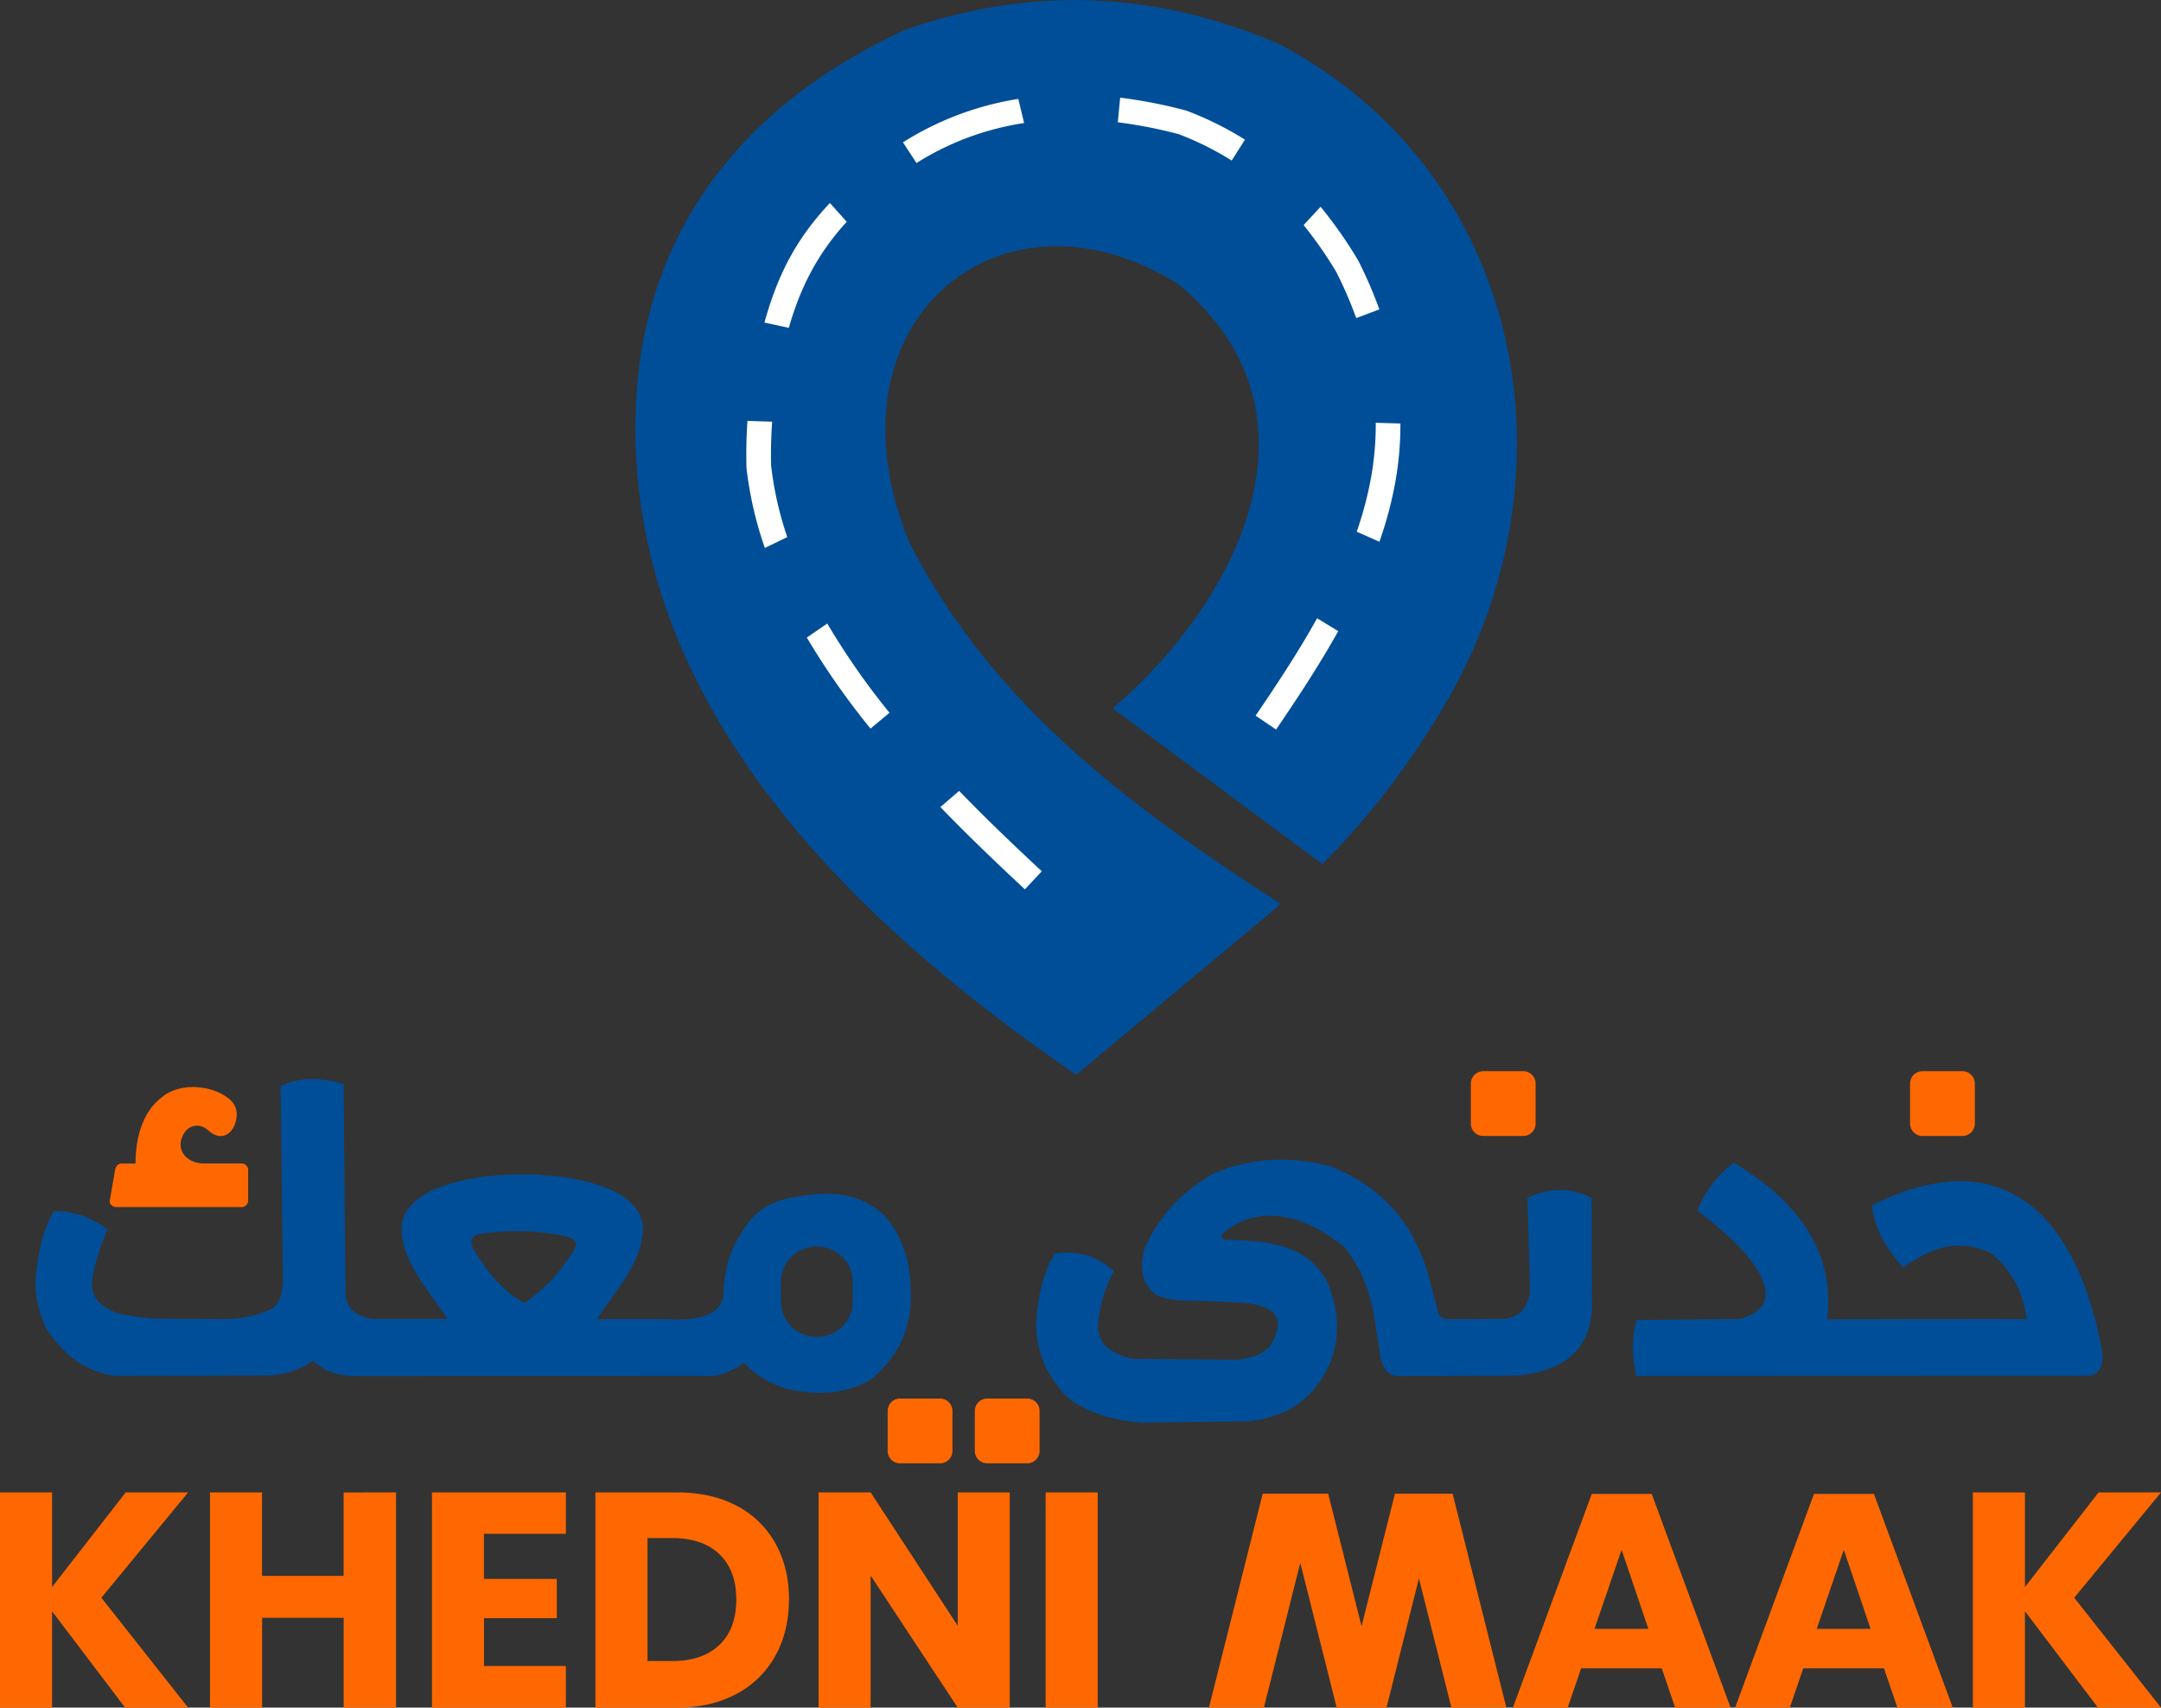 <svg id="Layer_1" data-name="Layer 1" xmlns="http://www.w3.org/2000/svg" viewBox="0 0 1101.11 870.12"><rect x="0" y="0" width="1101.11" height="870.12" fill="#333333" stroke="none"/><defs><style>.cls-1{fill:#004e98;}.cls-1,.cls-2,.cls-3{fill-rule:evenodd;}.cls-2{fill:#fff;}.cls-3{fill:#ff6801;}</style></defs><path class="cls-1" d="M548.38,547.64C433.1,468.69,317.91,357.27,324,207c3.24-79.89,45.54-150,138-192.11,61.86-21.3,125.14-20.5,190.2,7.8,122.19,64.71,152.51,213.69,87,331.2-19.9,34.69-41.89,62.92-65.4,86.4L567,361c66.95-57.76,110.75-152.73,33-216.45C509.93,88.16,417.27,164,463.33,276.44c42.75,83.79,114.4,135.79,189.3,184.2l-104.25,87Z"/><path class="cls-2" d="M681.1,138.93a209.34,209.34,0,0,0-16.85-24.23l8.63-9.34A221.29,221.29,0,0,1,692,132.65l.12.2.11.22a223,223,0,0,1,10.6,24.58l-11.78,4.44a210,210,0,0,0-10-23.16ZM627.59,81.81a153.77,153.77,0,0,0-26.9-13.41,233.47,233.47,0,0,0-31.13-6.08l1.21-12.55a247.88,247.88,0,0,1,33.47,6.53l.33.09.31.12a166.63,166.63,0,0,1,29.47,14.66l-6.76,10.64ZM521.82,62.69a145.6,145.6,0,0,0-27.2,6.88A142.8,142.8,0,0,0,467,83.07l-6.91-10.54A155.28,155.28,0,0,1,518.88,50.4l2.94,12.29ZM431.44,113c-14.55,16-23.35,32.6-29.51,54.05l-12.42-2.69c6.8-24.65,16.47-43,33.36-60.93l8.57,9.57Zm-38,101.87q-.79,11.08-.53,22.33a174.24,174.24,0,0,0,8.23,36.47l-11.42,5.54a188.43,188.43,0,0,1-9.37-40.9l0-.27v-.26q-.29-11.73.51-23.31l12.61.4Zm28.08,102.84a372.29,372.29,0,0,0,31.72,45.49l-9.69,8.05a385.22,385.22,0,0,1-32.44-46.37l10.41-7.17ZM488.71,403c12.63,13.06,25.39,25.32,37.52,36.66l4.6,4.3-8.6,9.21-4.61-4.3c-12.52-11.72-25.58-24.29-38.46-37.63l9.55-8.24ZM713.55,215.78A164.4,164.4,0,0,1,711.42,243a193.68,193.68,0,0,1-8.57,33.05l-11.56-5.12A180.77,180.77,0,0,0,699,241a150.94,150.94,0,0,0,2-25.57l12.6.37ZM681.88,321.6c-8.7,15.58-18.43,30.57-28.13,44.92l-3.53,5.22-10.44-7.06,3.53-5.22c9.53-14.09,19.19-28.95,27.81-44.43l10.76,6.57Z"/><path class="cls-1" d="M450.78,619.53c11.79,13.39,13.82,29.31,13.2,45.9-1.93,19-10.34,28.55-19.5,37.05-13.25,7.93-26.5,8.28-39.75,6a47.23,47.23,0,0,1-25.65-14,41.92,41.92,0,0,1-14.55,6.6l-183.15.15c-8-.16-15.54-1.78-21.9-7.95-7,5.15-14.86,7.3-23.25,7.65l-77.7.15c-14.09-2-26-9.93-35.25-24.75-4.61-10.24-6.3-20.3-4.5-30.15,1.29-10.1,3.39-20,8.7-29.1,11.24,0,19.85,3.85,27.3,9.3a119.73,119.73,0,0,0-7.65,24.45C45.42,662,52.08,665.8,59.43,669a107.8,107.8,0,0,0,22.8,3l32.55.15a60,60,0,0,0,23.55-5.1c4.39-3.13,5.5-7.86,5.85-13.8l-1.2-99.9c9.85-4.61,20.64-4.49,32.1-.9q.48,53.67,1,107.33c1.17,9.3,7.32,10.71,13.35,12.3H228c-8.86-13.52-22.14-27.83-23.26-44A17.25,17.25,0,0,1,209,614.77c17.62-21.81,96.57-21.81,114.19,0a17.25,17.25,0,0,1,4.27,13.38c-1.12,16.13-14.39,30.44-23.26,44H337.9c16.63,1.11,28.39-1.42,30.6-11.1.47-10.6,1.71-21.25,9-32.25,5.21-9.29,12.72-17.28,30.75-19.35,18.14-3.17,32.39.09,42.53,10.12Zm519.07,26.21c12.32-8.08,24.8-15.83,44.4-7.35,13,10.76,16.63,22.2,18.45,33.75l-101.7.15c3.82-32.48-12.58-58.91-47.55-79.8a55.23,55.23,0,0,0-18.6,24.45,191.63,191.63,0,0,1,20.84,17.87c11,11.28,24.56,31,.76,37.33l-52.5.45c-2.65,8.86-2.34,18.46-.19,28.52l231-.09c5-1.34,7-4.51,6.41-12.06-10.55-59.09-43.2-111.74-117.48-74.72,2,13.18,8.12,23.13,16.16,31.5ZM811,610.34l.15,57c-1.28,20.83-14.77,31.58-38.85,33.6l-60.3.3q-7.65-.6-9-12.3c-3-17.07-2.86-33.43-17.55-53.1-25.21-20.74-47.63-20.12-62.25-7.35-1.68,2.29-.53,3.22,2.4,3.3,20.81.49,40.75,2.46,50.7,21.45,6,14.15,6.79,28.11,1.2,41.85-8.46,18.89-22.94,27-40.8,29.1l-55.2.75c-16.29-1.55-29.47-5.84-38.55-13.8-10.69-11.63-14.72-23.51-15-35.55.47-12.77,2.82-25.17,9.3-36.75,13.18-2,22.72,1.85,30.3,8.85a68.78,68.78,0,0,0-8,27.3c-.49,10.43,7.27,14.79,17.4,17.4l54.3.45c7.67-1.6,15.62-2.74,18.6-12.3,2.49-6.51,2-12.19-8-15.3-8-2.15-18.1-1.6-27.15-2.4-9.79.28-19.07,0-25.65-3-6.29-5.13-9.27-12.51-5.55-24.45,6.37-13.34,15.66-26.1,34.05-37,18.61-8.3,38.79-9.74,60.6-4.05,29.44,12,42.32,31.73,49.35,54.15l4.8,18.27c.39,3.66,2.27,5.21,5.06,5.47l26-.15c8.32.36,14.36-3.13,16.28-13.57l-1.35-48.23c10.7-4.83,21.56-5.45,32.66.11ZM243.63,628.91a122.15,122.15,0,0,1,39.29,0c15,2.44,11.71,5.37,4.1,16-5.85,8.19-12.66,14-19.76,19-10.69-5.67-19-15.53-26.1-27.6-1.23-2.91-1.94-5.71,2.47-7.42Zm172.2,6.3h.75a18,18,0,0,1,17.93,17.92v10.13a18,18,0,0,1-17.93,17.92h-.75a18,18,0,0,1-17.92-17.92V653.13a18,18,0,0,1,17.92-17.92Z"/><path class="cls-3" d="M503,712.64h20.4a6.32,6.32,0,0,1,6.3,6.3v20.4a6.31,6.31,0,0,1-6.3,6.3H503a6.32,6.32,0,0,1-6.3-6.3v-20.4a6.32,6.32,0,0,1,6.3-6.3Zm476.55-166.8h20.4a6.32,6.32,0,0,1,6.3,6.3v20.4a6.31,6.31,0,0,1-6.3,6.3h-20.4a6.32,6.32,0,0,1-6.3-6.3v-20.4a6.32,6.32,0,0,1,6.3-6.3Zm-223.8,0h20.4a6.32,6.32,0,0,1,6.3,6.3v20.4a6.31,6.31,0,0,1-6.3,6.3h-20.4a6.32,6.32,0,0,1-6.3-6.3v-20.4a6.32,6.32,0,0,1,6.3-6.3Zm-632.58,47H103c-8.7-.57-13.78-7.62-9.33-15.19,2.44-4.15,7.77-5.89,12.73-1.46,6,5.31,11.5,2.07,13.41-3.73s.26-9.78-3.07-12.52c-8.93-7.35-25.64-8.49-34.59-.55C72.24,567,69,580.79,69.08,592.87H61.94c-1.82,0-3,1.51-3.3,3.3l-2.7,15.6c-.31,1.79,1.48,3.3,3.3,3.3h63.9a3.32,3.32,0,0,0,3.3-3.3v-15.6a3.31,3.31,0,0,0-3.3-3.3ZM458.57,712.64H479a6.32,6.32,0,0,1,6.3,6.3v20.4a6.31,6.31,0,0,1-6.3,6.3h-20.4a6.32,6.32,0,0,1-6.3-6.3v-20.4a6.32,6.32,0,0,1,6.3-6.3Z"/><path class="cls-3" d="M201.8,760.46V870.12H175.12V824.36H133.55v45.76H107V760.46h26.52V803h41.57v-42.5Zm469.59.67h-28L616,870.12h28l18.54-73.79,18.55,73.79h25.39L723,804.27l16.55,65.85h28l-27.39-109H710.76l-17,67.55-17-67.55Zm175.34,89h-41.1l-6.83,20H770.88l40.18-108.89h30.55l40.18,108.89H853.56l-6.83-20Zm210.18-36,44.2,56H1069L1031.78,821v49.17h-26.53V760.46h26.53V808.7l37.53-48.24h31.8l-44.2,53.67Zm-97,36h-41.1l-6.83,20H884.11l40.18-108.89h30.55L995,870.12H966.79l-6.83-20ZM953.14,830l-13.65-40.33L925.68,830Zm-113.23,0-13.65-40.33L812.45,830ZM51.65,814.13l44.21,56H63.75L26.52,821v49.17H0V760.46H26.52V808.7l37.54-48.24h31.8L51.65,814.13Zm507.67-53.67V870.12H532.8V760.46ZM514.5,870.12H488L443.61,802.8v67.32H417.09V760.46h26.52L488,828.4V760.46H514.5V870.12ZM402,815.06q0,16.13-6.9,28.61a48.31,48.31,0,0,1-19.85,19.47q-13,7-30.48,7H303.39V760.46h41.42q17.69,0,30.56,6.82a47.58,47.58,0,0,1,19.77,19.24q6.9,12.4,6.9,28.54Zm-59.56,31.33q15.51,0,24.12-8.22t8.61-23.11q0-14.89-8.61-23.12t-24.12-8.22H329.92v62.67Zm-95.86-64.84v23H283.7v20H246.62v24.35h41.73v21.25H220.1V760.46h68.25v21.09Z"/></svg>